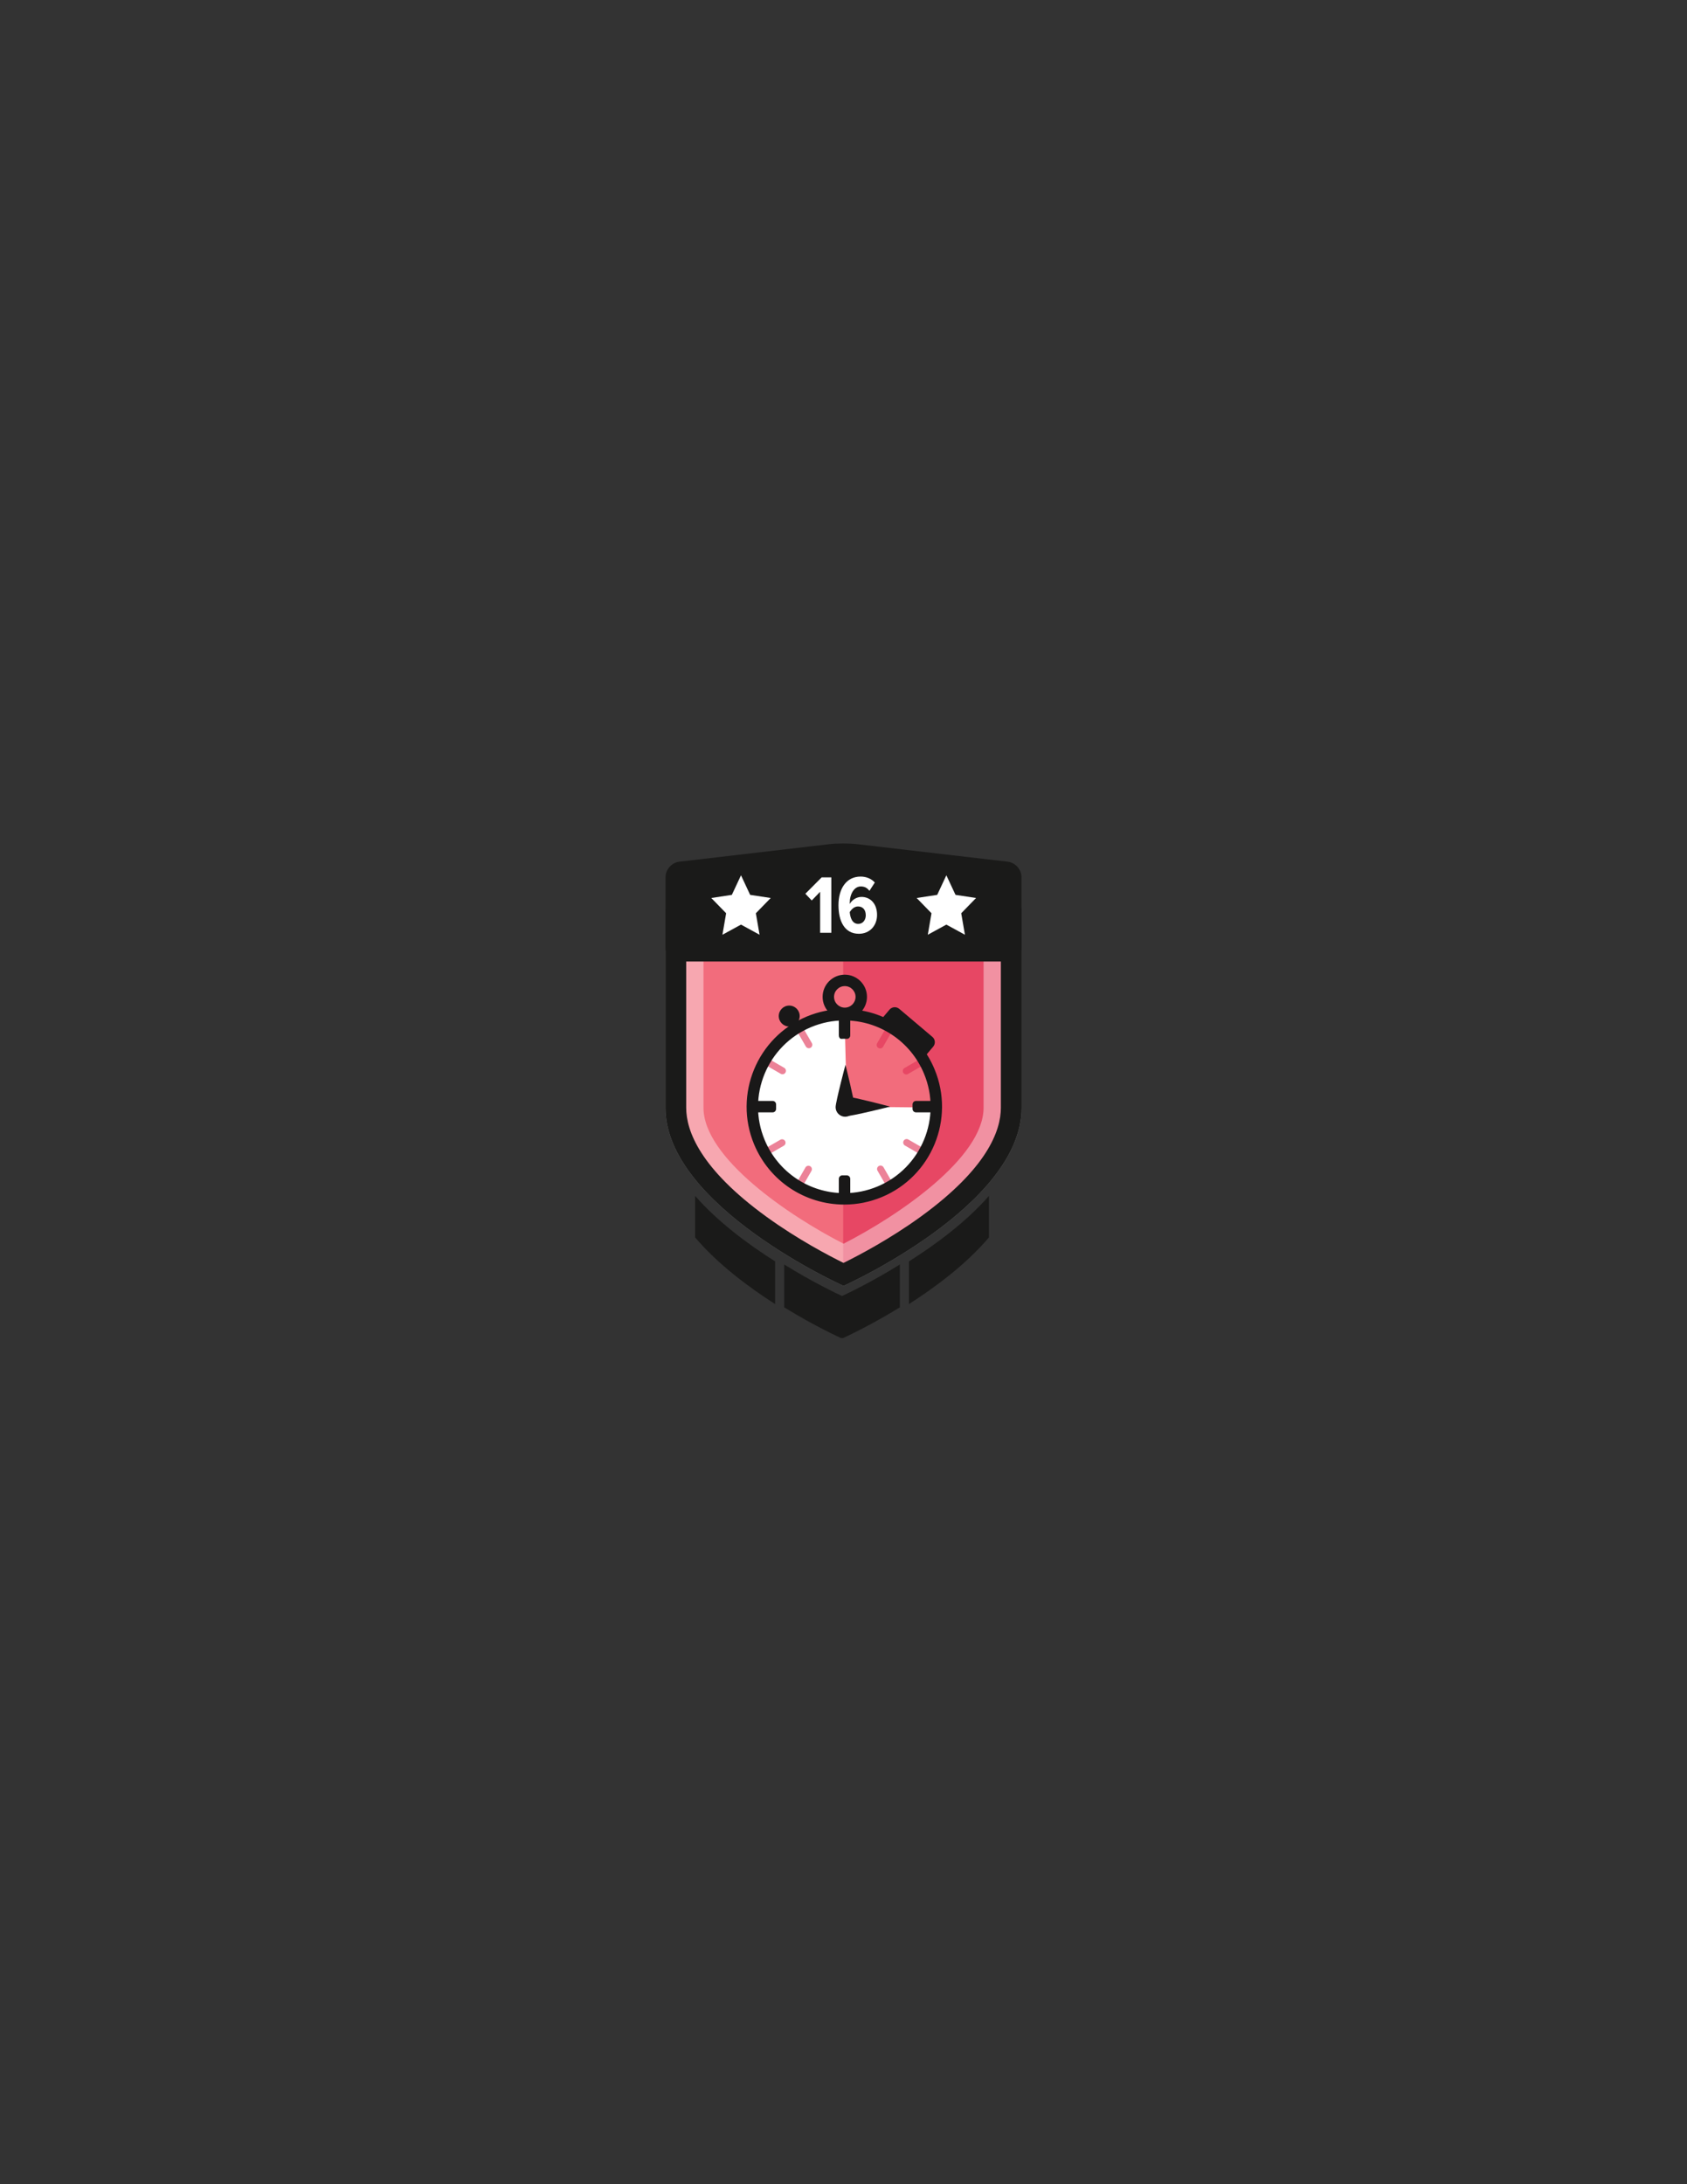 <?xml version="1.0" encoding="utf-8"?>
<!-- Generator: Adobe Illustrator 16.0.0, SVG Export Plug-In . SVG Version: 6.00 Build 0)  -->
<!DOCTYPE svg PUBLIC "-//W3C//DTD SVG 1.1//EN" "http://www.w3.org/Graphics/SVG/1.1/DTD/svg11.dtd">
<svg version="1.1" id="Layer_1" xmlns="http://www.w3.org/2000/svg" xmlns:xlink="http://www.w3.org/1999/xlink" x="0px" y="0px"
	 width="612px" height="792px" viewBox="0 0 612 792" enable-background="new 0 0 612 792" xml:space="preserve">
<rect x="0" y="0" width="612" height="792" fill="#333333" stroke="none"/>
<path fill="#1A1A19" d="M326.434,458.522c-10.386,6.446-19.062,10.538-20.966,11.416c-1.905-0.878-10.58-4.97-20.967-11.416v0.492
	c-0.003-0.002,0.004-0.005,0-0.007v15.051c11.415,7.014,20.568,11.112,20.568,11.112l0.399-0.001l0.399,0.001
	c0,0,9.152-4.099,20.567-11.112v-15.051c-0.004,0.002,0.004,0.005,0,0.007V458.522z"/>
<path fill="#1A1A19" d="M281.186,457.386c-9.748-6.171-20.759-14.313-29.014-23.745v15.051c8.118,9.569,19.145,17.858,29.014,24.17
	v-15.051c-0.004-0.002,0.003-0.005,0-0.007V457.386z"/>
<path fill="#1A1A19" d="M329.75,457.386v0.418c-0.004,0.002,0.003,0.005,0,0.007v15.051c9.869-6.312,20.895-14.601,29.014-24.17
	v-15.051C350.508,443.072,339.498,451.215,329.75,457.386"/>
<path fill="#F26C7C" d="M242.411,332.629v19.988v49.01c0,35.127,63.601,63.602,63.601,63.602s63.6-28.475,63.6-63.602v-49.01
	v-19.988H242.411z"/>
<g opacity="0.6">
	<g>
		<defs>
			<rect id="SVGID_1_" x="305.89" y="332.87" width="60.02" height="127.569"/>
		</defs>
		<clipPath id="SVGID_2_">
			<use xlink:href="#SVGID_1_"  overflow="visible"/>
		</clipPath>
		<path clip-path="url(#SVGID_2_)" fill="#DF2E54" d="M306.015,460.444c5.59-2.753,17.619-9.048,29.467-17.651
			c9.191-6.674,16.455-13.392,21.588-19.967c5.867-7.514,8.842-14.723,8.842-21.427v-47.224v-21.305h-60.025v127.511
			C305.929,460.402,305.974,460.425,306.015,460.444"/>
	</g>
</g>
<g opacity="0.4">
	<g>
		<defs>
			<rect id="SVGID_3_" x="241.41" y="329.08" width="129.199" height="137.189"/>
		</defs>
		<clipPath id="SVGID_4_">
			<use xlink:href="#SVGID_3_"  overflow="visible"/>
		</clipPath>
		<path clip-path="url(#SVGID_4_)" fill="#FFFFFF" d="M356.814,342.875v9.015v49.78c0,18.229-31.246,39.338-50.803,49.296
			c-19.566-9.964-50.804-31.069-50.804-49.296v-49.78v-9.015H356.814 M370.611,329.078h-129.2v22.812v49.78
			c0,35.679,64.601,64.601,64.601,64.601s64.6-28.922,64.6-64.601v-49.78V329.078z"/>
	</g>
</g>
<path fill="#1A1A19" d="M363.087,336.604v15.286v49.78c0,8.39-5.031,22.043-28.997,39.445
	c-11.291,8.199-22.754,14.197-28.081,16.821c-5.288-2.601-16.619-8.527-27.885-16.683C254,423.791,248.936,410.09,248.936,401.67
	v-49.78v-15.286H363.087 M370.611,329.078h-129.2v22.812v49.78c0,35.679,64.601,64.601,64.601,64.601s64.6-28.922,64.6-64.601
	v-49.78V329.078z"/>
<path fill="#1A1A19" d="M246.429,312.454c-2.741,0.32-4.983,2.84-4.983,5.6v25.574c0,2.76,2.258,5.017,5.017,5.017h119.091
	c2.759,0,5.016-2.257,5.016-5.017v-25.574c0-2.759-2.242-5.278-4.983-5.597l-54.713-6.366c-2.742-0.319-7.226-0.318-9.967,0.002
	L246.429,312.454z"/>
<polygon fill="#FFFFFF" points="297.522,338.229 297.522,323.357 294.481,326.519 292.164,324.079 298.064,318.148 301.586,318.148 
	301.586,338.229 "/>
<path fill="#FFFFFF" d="M304.174,328.234c0-6.021,2.859-10.386,8.038-10.386c2.138,0,3.974,0.843,5.147,2.167l-1.957,3.011
	c-0.781-1.054-1.716-1.596-3.131-1.596c-2.438,0-4.004,2.8-4.004,5.991v0.361c0.753-1.384,2.379-2.558,4.275-2.558
	c3.011,0,5.63,2.258,5.63,6.533c0,3.883-2.649,6.834-6.593,6.834C306.251,338.591,304.174,333.804,304.174,328.234 M314.078,331.907
	c0-2.348-1.385-3.221-2.799-3.221c-1.296,0-2.318,0.903-3.012,2.047c0.151,1.896,0.844,4.274,3.071,4.274
	C313.176,335.008,314.078,333.412,314.078,331.907"/>
<path fill="#FFFFFF" d="M319.395,431.653c-17.018,7.085-36.556-0.967-43.641-17.985c-7.085-17.017,0.967-36.556,17.984-43.641
	c17.019-7.085,36.558,0.967,43.642,17.985C344.463,405.029,336.412,424.568,319.395,431.653"/>
<path fill="#191818" d="M306.059,376.641c0,0-0.002,0.021-0.004,0.054h0.01C306.061,376.661,306.059,376.641,306.059,376.641"/>
<path fill="#F26C7C" d="M335.17,384.726c-5.724-10.041-17.25-16.65-28.429-16.389l-0.292,3.321l0.786,29.624l32.282,0.335
	L335.17,384.726z"/>
<path fill="#191818" d="M306.062,376.667c0.002,0.015,0.537,0.026,1.196,0.026c0.658,0,1.191-0.561,1.191-1.254v-5.77
	c0-0.692-0.561-1.254-1.254-1.254h-1.636c-0.693,0-1.254,0.563-1.254,1.254v5.77c0,0.693,0.391,1.254,0.874,1.254
	c0.483,0,0.876-0.012,0.877-0.026S306.06,376.652,306.062,376.667"/>
<path fill="#191818" d="M339.238,402.095v-1.636c0-0.693-0.562-1.255-1.254-1.255h-5.686c-0.693,0-1.254,0.562-1.254,1.255v1.636
	c0,0.693,0.561,1.254,1.254,1.254h5.686C338.677,403.349,339.238,402.788,339.238,402.095"/>
<path fill="#191818" d="M273.517,400.458v1.637c0,0.692,0.562,1.255,1.254,1.255h5.519c0.693,0,1.254-0.563,1.254-1.255v-1.637
	c0-0.692-0.562-1.254-1.254-1.254h-5.519C274.079,399.204,273.517,399.766,273.517,400.458"/>
<path fill="#191818" d="M305.56,434.138h1.636c0.693,0,1.255-0.562,1.255-1.254v-5.436c0-0.692-0.562-1.254-1.255-1.254h-1.636
	c-0.693,0-1.254,0.562-1.254,1.254v5.436C304.306,433.576,304.866,434.138,305.56,434.138"/>
<g opacity="0.6">
	<g>
		<defs>
			<rect id="SVGID_5_" x="277.75" y="372.65" width="57.25" height="57.25"/>
		</defs>
		<clipPath id="SVGID_6_">
			<use xlink:href="#SVGID_5_"  overflow="visible"/>
		</clipPath>
		<path clip-path="url(#SVGID_6_)" fill="#DF2E54" d="M289.947,372.818c-0.6,0.346-0.805,1.113-0.459,1.713l2.849,4.935
			c0.346,0.6,1.115,0.808,1.717,0.466c0.602-0.343,0.81-1.107,0.463-1.707l-2.857-4.948
			C291.314,372.677,290.547,372.472,289.947,372.818"/>
		<path clip-path="url(#SVGID_6_)" fill="#DF2E54" d="M277.919,384.846c-0.346,0.601-0.141,1.367,0.459,1.713l4.868,2.811
			c0.6,0.346,1.363,0.139,1.705-0.464c0.342-0.603,0.133-1.371-0.467-1.718l-4.852-2.801
			C279.033,384.041,278.265,384.246,277.919,384.846"/>
		<path clip-path="url(#SVGID_6_)" fill="#DF2E54" d="M277.919,417.707c0.346,0.6,1.114,0.805,1.713,0.459l4.719-2.725
			c0.6-0.346,0.805-1.112,0.457-1.711c-0.348-0.6-1.117-0.805-1.717-0.458l-4.713,2.722
			C277.778,416.34,277.573,417.107,277.919,417.707"/>
		<path clip-path="url(#SVGID_6_)" fill="#DF2E54" d="M289.947,429.735c0.6,0.346,1.367,0.141,1.713-0.459l2.71-4.694
			c0.347-0.6,0.14-1.365-0.461-1.709c-0.601-0.345-1.369-0.137-1.716,0.463l-2.705,4.687
			C289.142,428.621,289.347,429.389,289.947,429.735"/>
		<path clip-path="url(#SVGID_6_)" fill="#DF2E54" d="M322.809,429.735c0.6-0.347,0.805-1.114,0.459-1.713l-2.745-4.755
			c-0.347-0.601-1.115-0.809-1.718-0.467c-0.602,0.344-0.809,1.107-0.463,1.707l2.754,4.769
			C321.441,429.876,322.208,430.081,322.809,429.735"/>
		<path clip-path="url(#SVGID_6_)" fill="#DF2E54" d="M334.836,417.707c0.346-0.6,0.141-1.367-0.459-1.713l-4.85-2.801
			c-0.6-0.346-1.364-0.139-1.706,0.464c-0.343,0.602-0.134,1.371,0.467,1.718l4.835,2.791
			C333.723,418.512,334.49,418.307,334.836,417.707"/>
		<path clip-path="url(#SVGID_6_)" fill="#DF2E54" d="M334.836,384.846c-0.346-0.6-1.113-0.805-1.713-0.459l-4.99,2.881
			c-0.6,0.346-0.804,1.113-0.455,1.712c0.347,0.598,1.115,0.803,1.715,0.457l4.984-2.878
			C334.977,386.213,335.182,385.446,334.836,384.846"/>
		<path clip-path="url(#SVGID_6_)" fill="#DF2E54" d="M322.809,372.818c-0.601-0.346-1.367-0.141-1.713,0.459l-2.897,5.017
			c-0.347,0.601-0.14,1.365,0.461,1.71c0.603,0.344,1.37,0.138,1.716-0.463l2.893-5.01
			C323.613,373.931,323.408,373.164,322.809,372.818"/>
	</g>
</g>
<path fill="#191818" d="M306.313,436.783c-14.367,0-27.218-8.57-32.739-21.833c-7.514-18.045,1.055-38.838,19.101-46.351
	c4.353-1.813,8.933-2.732,13.611-2.732c14.367,0,27.218,8.57,32.739,21.833c7.513,18.045-1.055,38.838-19.102,46.351
	C315.571,435.864,310.991,436.783,306.313,436.783 M306.286,370.012c-4.128,0-8.172,0.813-12.019,2.413
	c-15.935,6.634-23.502,24.997-16.867,40.933c4.876,11.713,16.225,19.281,28.913,19.281c4.128,0,8.172-0.813,12.018-2.414
	c15.935-6.634,23.502-24.996,16.868-40.932C330.323,377.58,318.975,370.012,306.286,370.012"/>
<path fill="#191818" d="M290.109,368.426c0,2.099-1.701,3.8-3.799,3.8c-2.099,0-3.8-1.702-3.8-3.8c0-2.098,1.701-3.8,3.8-3.8
	C288.408,364.626,290.109,366.328,290.109,368.426"/>
<path fill="#F26C7C" d="M312.998,361.491c0,3.711-3.009,6.719-6.72,6.719c-3.71,0-6.718-3.008-6.718-6.719s3.008-6.719,6.718-6.719
	C309.989,354.772,312.998,357.78,312.998,361.491"/>
<path fill="#191818" d="M306.47,369.515c-4.437,0-8.046-3.609-8.046-8.046c0-4.436,3.609-8.046,8.046-8.046
	c4.437,0,8.045,3.61,8.045,8.046C314.515,365.906,310.906,369.515,306.47,369.515 M306.47,357.567c-2.151,0-3.901,1.75-3.901,3.901
	c0,2.152,1.75,3.902,3.901,3.902c2.151,0,3.901-1.75,3.901-3.902C310.371,359.317,308.621,357.567,306.47,357.567"/>
<path fill="#191818" d="M320.094,369.168l2.587-3.061c0.896-1.058,2.478-1.19,3.536-0.296l12.03,10.171
	c1.058,0.894,1.19,2.477,0.296,3.535l-2.587,3.061L320.094,369.168z"/>
<path fill="#191818" d="M303.138,401.479c0.005,1.914,1.561,3.46,3.474,3.455c1.914-0.006,3.461-1.562,3.455-3.476
	c-0.005-1.912-3.355-15.377-3.355-15.377S303.133,399.566,303.138,401.479"/>
<path fill="#191818" d="M307.599,397.703c-1.913-0.023-3.484,1.508-3.508,3.42c-0.025,1.914,1.507,3.484,3.42,3.51
	c1.913,0.023,15.431-3.367,15.431-3.367S309.512,397.728,307.599,397.703"/>
<polygon fill="#FFFFFF" points="279.595,325.616 272.135,324.485 268.815,317.388 265.495,324.485 258.036,325.616 263.425,331.15 
	262.078,338.945 268.815,335.265 275.552,338.945 274.206,331.15 "/>
<polygon fill="#FFFFFF" points="354.095,325.616 346.635,324.485 343.315,317.388 339.995,324.485 332.536,325.616 337.926,331.15 
	336.578,338.945 343.315,335.265 350.053,338.945 348.705,331.15 "/>
</svg>
